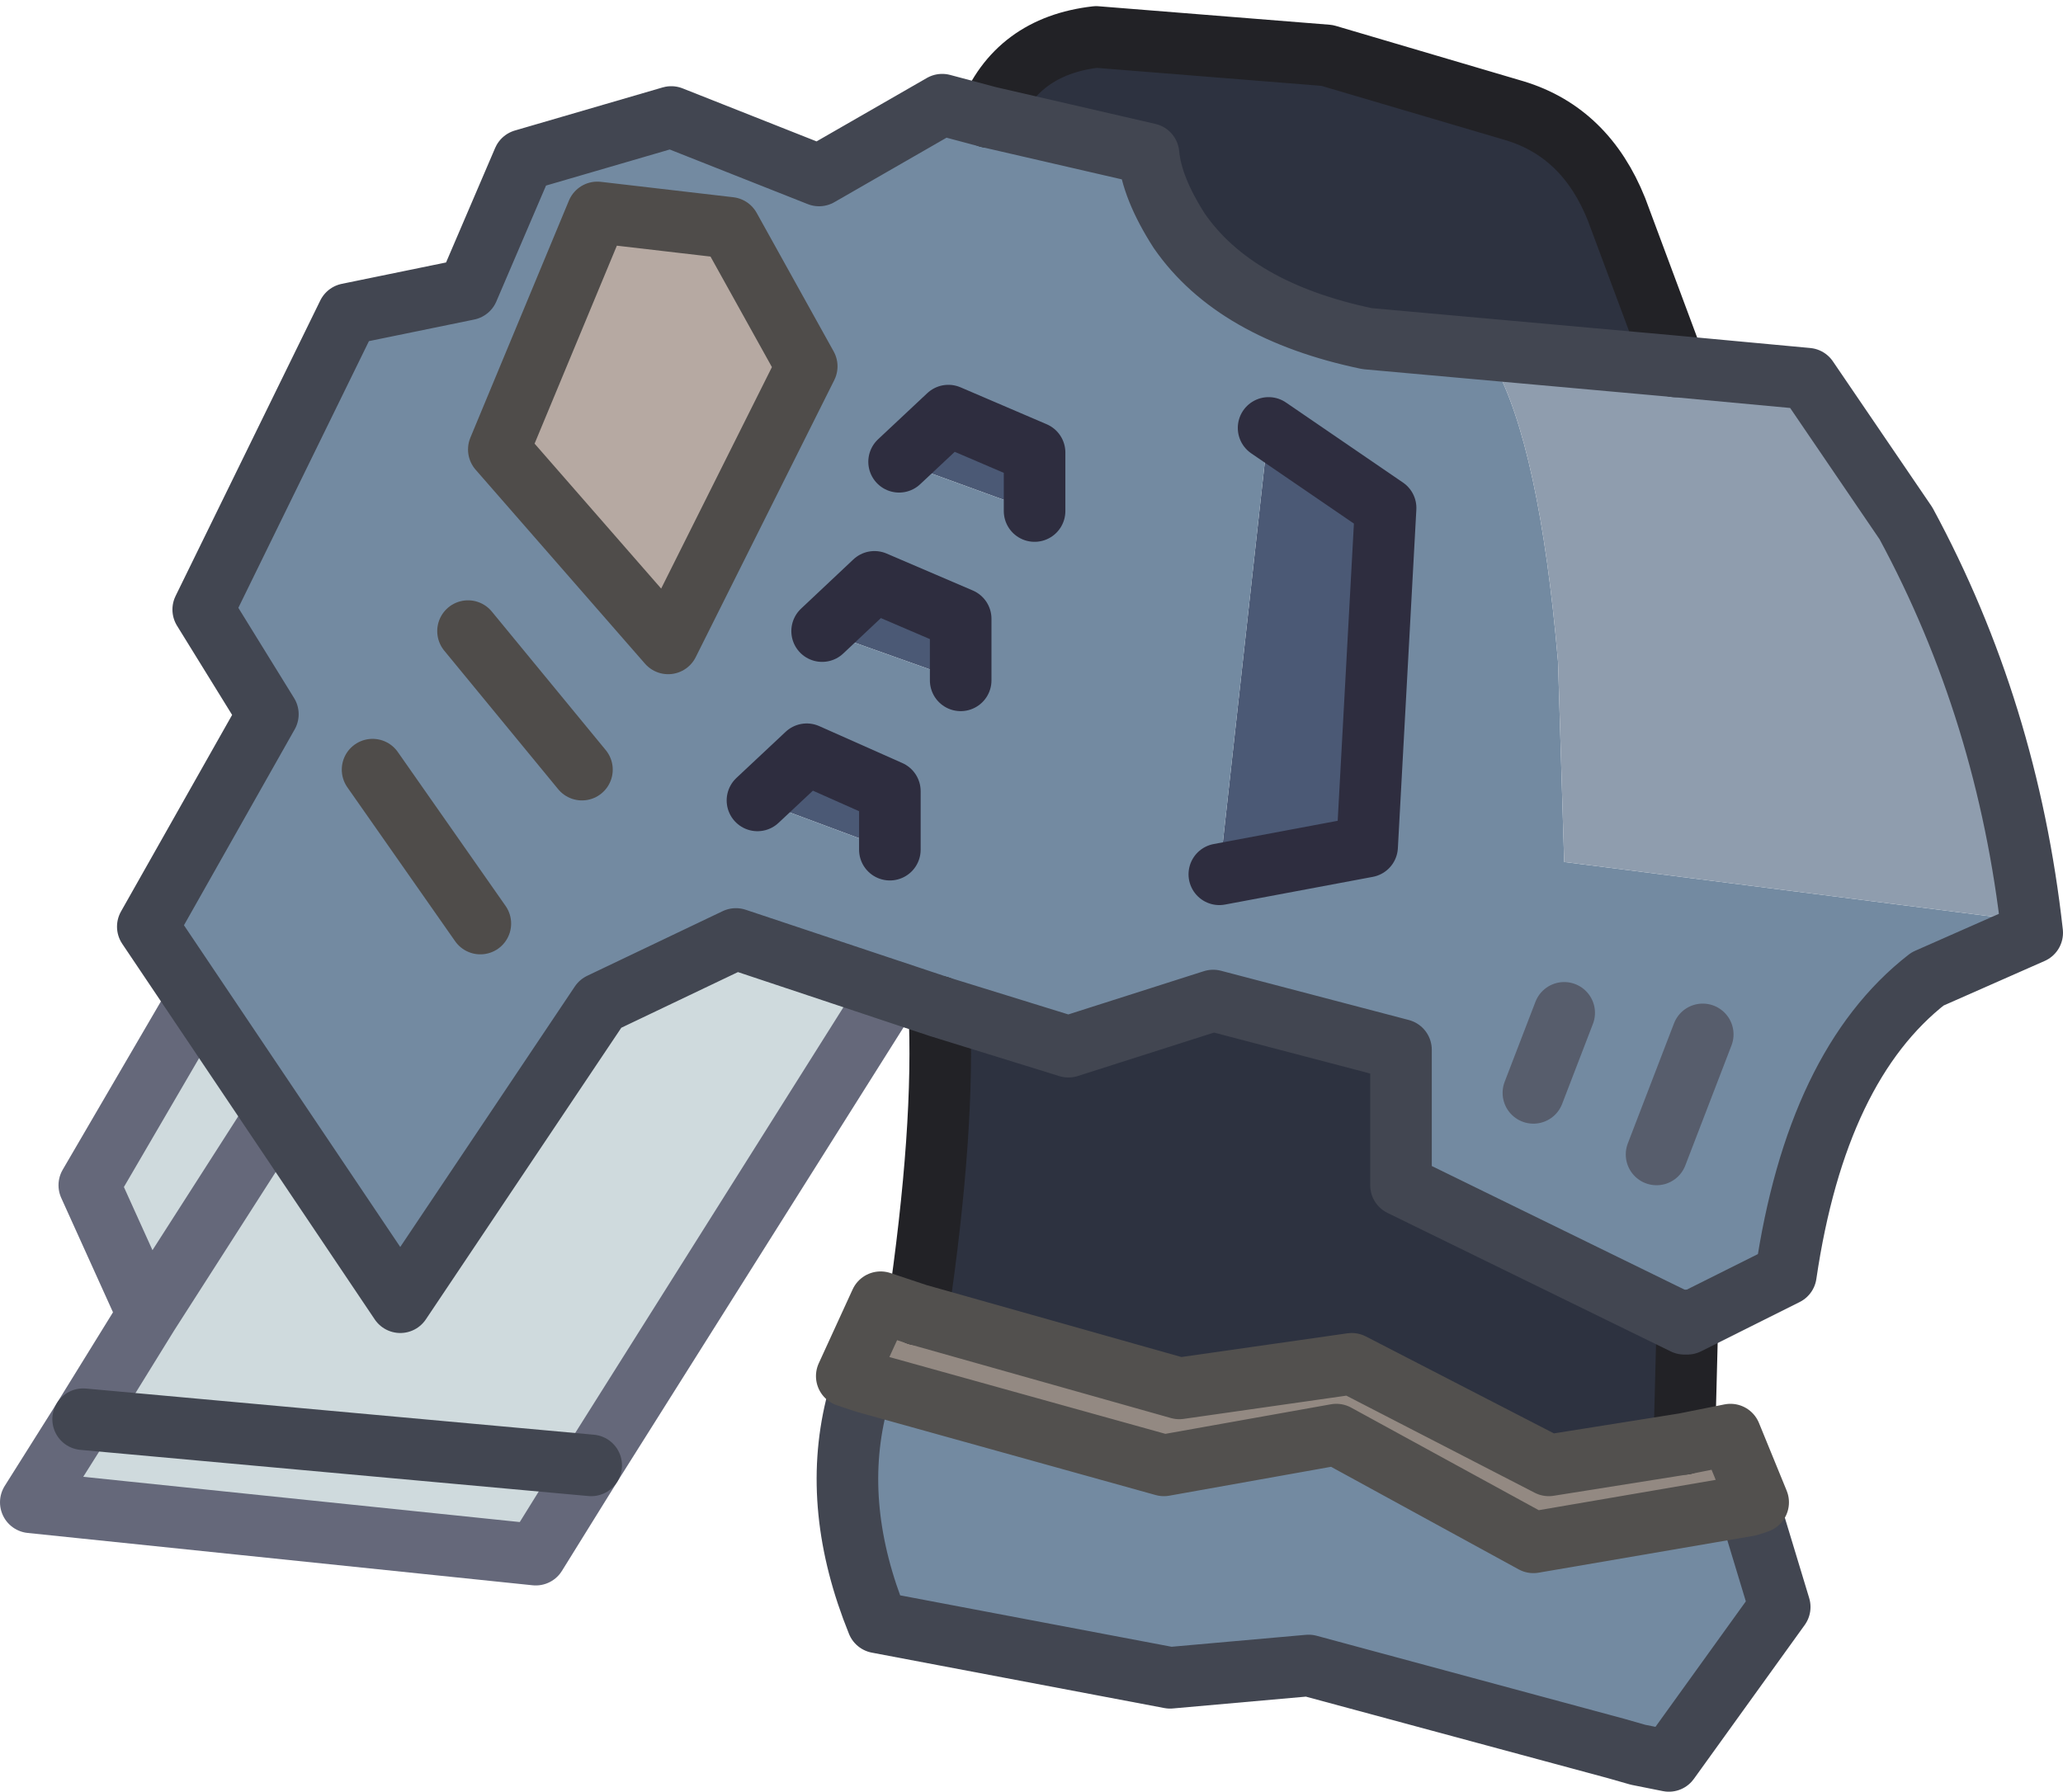 <?xml version="1.0" encoding="UTF-8" standalone="no"?>
<svg xmlns:ffdec="https://www.free-decompiler.com/flash" xmlns:xlink="http://www.w3.org/1999/xlink" ffdec:objectType="shape" height="29.1px" width="33.5px" xmlns="http://www.w3.org/2000/svg">
  <g transform="matrix(1.0, 0.0, 0.0, 1.0, 21.35, 28.75)">
    <path d="M-18.15 -12.5 L-16.9 -10.6 -14.85 -7.6 -11.6 -12.45 -9.4 -13.5 -7.05 -12.7 -6.9 -12.65 -11.75 -4.95 -12.65 -3.5 -20.85 -4.35 -20.0 -5.7 -18.95 -7.4 -19.9 -9.5 -18.15 -12.5 M-20.0 -5.7 L-11.75 -4.95 -20.0 -5.7 M-18.95 -7.4 L-16.9 -10.6 -18.95 -7.4" fill="#cfdadd" fill-rule="evenodd" stroke="none"/>
    <path d="M-6.9 -12.65 L-11.75 -4.95 -12.65 -3.5 -20.85 -4.35 -20.0 -5.7 -18.95 -7.4 -19.9 -9.5 -18.15 -12.5 M-16.9 -10.6 L-18.95 -7.4" fill="none" stroke="#65687a" stroke-linecap="round" stroke-linejoin="round" stroke-width="1.0"/>
    <path d="M-11.75 -4.95 L-20.0 -5.7" fill="none" stroke="#424651" stroke-linecap="round" stroke-linejoin="round" stroke-width="1.0"/>
    <path d="M-5.3 -26.85 Q-4.85 -28.0 -3.55 -28.15 L0.2 -27.85 3.25 -26.95 Q4.4 -26.6 4.9 -25.35 L5.85 -22.8 0.85 -23.25 Q-1.3 -23.7 -2.2 -25.0 -2.65 -25.7 -2.7 -26.25 L-5.3 -26.85 M6.05 -7.25 L6.0 -5.3 3.8 -4.95 0.6 -6.6 -2.2 -6.2 -6.45 -7.4 Q-6.0 -10.45 -6.1 -12.4 L-4.0 -11.75 -1.65 -12.5 1.4 -11.7 1.4 -9.5 6.0 -7.25 6.05 -7.3 6.05 -7.25 6.0 -7.25 6.05 -7.25" fill="#2d3240" fill-rule="evenodd" stroke="none"/>
    <path d="M-0.75 -21.8 L1.15 -20.5 0.85 -15.0 -1.55 -14.55 -0.75 -21.8 M-6.75 -21.25 L-5.95 -22.0 -4.55 -21.4 -4.55 -20.45 -6.75 -21.25 M-8.0 -18.5 L-7.15 -19.3 -5.75 -18.7 -5.75 -17.7 -8.0 -18.5 M-9.05 -15.75 L-8.25 -16.5 -6.9 -15.9 -6.9 -14.95 -9.05 -15.75" fill="#4b5975" fill-rule="evenodd" stroke="none"/>
    <path d="M5.85 -22.8 L8.0 -22.6 9.6 -20.25 Q11.25 -17.2 11.65 -13.6 L9.95 -12.85 Q8.15 -11.45 7.65 -8.05 L6.95 -7.7 6.05 -7.3 6.0 -7.25 1.4 -9.5 1.4 -11.7 -1.65 -12.5 -4.0 -11.75 -6.1 -12.4 -9.4 -13.5 -11.6 -12.45 -14.85 -7.6 -18.95 -13.7 -17.0 -17.15 -18.05 -18.85 -15.7 -23.65 -13.75 -24.05 -12.85 -26.15 -10.45 -26.85 -8.05 -25.9 -6.05 -27.05 -5.3 -26.85 -2.7 -26.25 Q-2.65 -25.7 -2.2 -25.0 -1.3 -23.7 0.85 -23.25 L5.85 -22.8 M7.05 -4.3 L7.55 -2.65 5.75 -0.15 5.6 -0.15 5.25 -0.25 4.9 -0.35 -0.1 -1.7 -2.35 -1.5 -7.1 -2.4 Q-7.85 -4.25 -7.45 -5.9 L-7.3 -6.3 -2.45 -4.95 0.35 -5.45 3.55 -3.7 7.05 -4.3 M2.9 -22.85 Q3.65 -21.5 3.95 -18.0 L4.05 -14.75 11.5 -13.8 Q10.9 -17.85 9.35 -20.5 L8.0 -22.35 2.9 -22.85 M-1.55 -14.55 L0.85 -15.0 1.15 -20.5 -0.75 -21.8 -1.55 -14.55 M5.55 -10.0 L6.3 -11.95 5.55 -10.0 M3.55 -11.0 L4.05 -12.3 3.55 -11.0 M5.25 -0.25 L5.75 -0.15 5.25 -0.25 M-9.5 -25.05 L-11.65 -25.3 -13.25 -21.45 -10.5 -18.3 -8.25 -22.8 -9.5 -25.05 M-4.55 -20.45 L-4.55 -21.4 -5.95 -22.0 -6.75 -21.25 -4.55 -20.45 M-5.75 -17.7 L-5.75 -18.7 -7.15 -19.3 -8.0 -18.5 -5.75 -17.7 M-6.9 -14.95 L-6.9 -15.9 -8.25 -16.5 -9.05 -15.75 -6.9 -14.95 M-13.55 -13.75 L-15.3 -16.25 -13.55 -13.75 M-11.9 -16.25 L-13.75 -18.5 -11.9 -16.25" fill="#738aa1" fill-rule="evenodd" stroke="none"/>
    <path d="M2.9 -22.85 L8.0 -22.35 9.35 -20.5 Q10.9 -17.85 11.5 -13.8 L4.05 -14.75 3.95 -18.0 Q3.65 -21.5 2.9 -22.85" fill="#8f9dae" fill-rule="evenodd" stroke="none"/>
    <path d="M6.0 -5.3 L6.75 -5.45 7.2 -4.35 7.05 -4.3 3.55 -3.7 0.35 -5.45 -2.45 -4.95 -7.3 -6.3 -7.6 -6.4 -7.05 -7.6 -6.45 -7.4 -2.2 -6.2 0.6 -6.6 3.8 -4.95 6.0 -5.3" fill="#938982" fill-rule="evenodd" stroke="none"/>
    <path d="M-9.5 -25.05 L-8.25 -22.8 -10.5 -18.3 -13.25 -21.45 -11.65 -25.3 -9.5 -25.05" fill="#b6a9a2" fill-rule="evenodd" stroke="none"/>
    <path d="M-5.3 -26.85 Q-4.85 -28.0 -3.55 -28.15 L0.2 -27.85 3.25 -26.95 Q4.4 -26.6 4.9 -25.35 L5.85 -22.8 M6.05 -7.25 L6.0 -5.3 M-6.45 -7.4 Q-6.0 -10.45 -6.1 -12.4 M6.05 -7.3 L6.05 -7.25" fill="none" stroke="#222226" stroke-linecap="round" stroke-linejoin="round" stroke-width="1.0"/>
    <path d="M-1.55 -14.55 L0.85 -15.0 1.15 -20.5 -0.75 -21.8 M-4.55 -20.45 L-4.55 -21.4 -5.95 -22.0 -6.75 -21.25 M-5.75 -17.7 L-5.75 -18.7 -7.15 -19.3 -8.0 -18.5 M-6.9 -14.95 L-6.9 -15.9 -8.25 -16.5 -9.05 -15.75" fill="none" stroke="#2e2d3f" stroke-linecap="round" stroke-linejoin="round" stroke-width="1.0"/>
    <path d="M5.85 -22.8 L8.0 -22.6 9.6 -20.25 Q11.25 -17.2 11.65 -13.6 L9.95 -12.85 Q8.15 -11.45 7.65 -8.05 L6.95 -7.7 6.05 -7.25 6.0 -7.25 1.4 -9.5 1.4 -11.7 -1.65 -12.5 -4.0 -11.75 -6.1 -12.4 -9.4 -13.5 -11.6 -12.45 -14.85 -7.6 -18.95 -13.7 -17.0 -17.15 -18.05 -18.85 -15.7 -23.65 -13.75 -24.05 -12.85 -26.15 -10.45 -26.85 -8.05 -25.9 -6.05 -27.05 -5.3 -26.85 -2.7 -26.25 Q-2.65 -25.7 -2.2 -25.0 -1.3 -23.7 0.85 -23.25 L5.85 -22.8 M7.05 -4.3 L7.55 -2.65 5.75 -0.15 5.25 -0.25 4.9 -0.35 -0.1 -1.7 -2.35 -1.5 -7.1 -2.4 Q-7.85 -4.25 -7.45 -5.9 L-7.3 -6.3" fill="none" stroke="#424651" stroke-linecap="round" stroke-linejoin="round" stroke-width="1.0"/>
    <path d="M6.3 -11.95 L5.55 -10.0 M4.05 -12.3 L3.55 -11.0" fill="none" stroke="#575d6c" stroke-linecap="round" stroke-linejoin="round" stroke-width="1.0"/>
    <path d="M6.0 -5.3 L6.75 -5.45 7.2 -4.35 7.05 -4.3 3.55 -3.7 0.35 -5.45 -2.45 -4.95 -7.3 -6.3 -7.6 -6.4 -7.05 -7.6 -6.45 -7.4 -2.2 -6.2 0.6 -6.6 3.8 -4.95 6.0 -5.3" fill="none" stroke="#52504e" stroke-linecap="round" stroke-linejoin="round" stroke-width="1.0"/>
    <path d="M-9.5 -25.05 L-8.25 -22.8 -10.5 -18.3 -13.25 -21.45 -11.65 -25.3 -9.5 -25.05 M-13.75 -18.5 L-11.9 -16.25 M-15.3 -16.25 L-13.55 -13.75" fill="none" stroke="#4f4c4a" stroke-linecap="round" stroke-linejoin="round" stroke-width="1.0"/>
  </g>
</svg>
